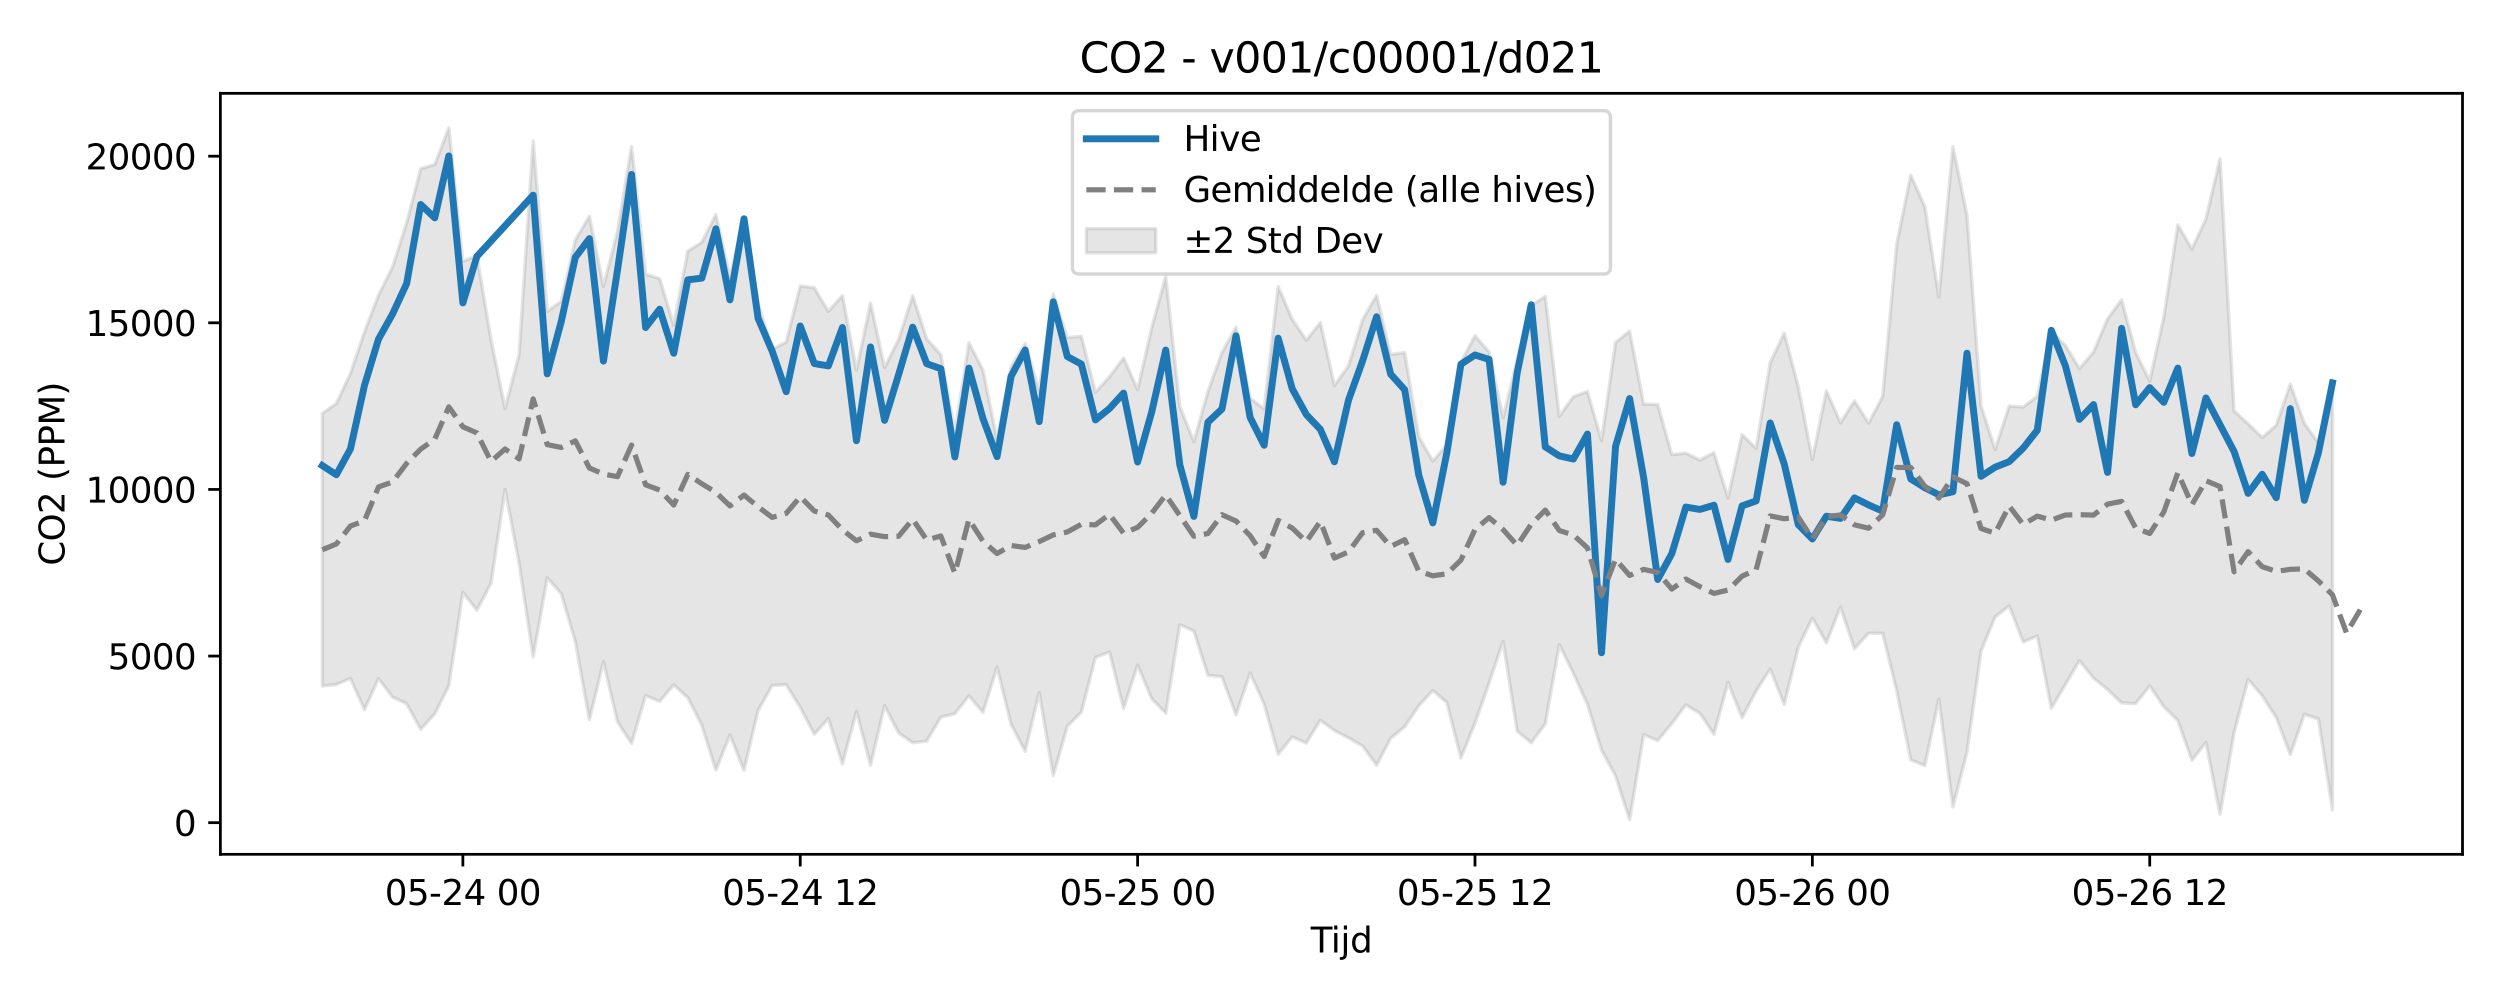 <?xml version="1.0" encoding="utf-8" standalone="no"?>
<!DOCTYPE svg PUBLIC "-//W3C//DTD SVG 1.1//EN"
  "http://www.w3.org/Graphics/SVG/1.1/DTD/svg11.dtd">
<svg xmlns:xlink="http://www.w3.org/1999/xlink" width="720pt" height="288pt" viewBox="0 0 720 288" xmlns="http://www.w3.org/2000/svg" version="1.1">
 <defs>
  <style type="text/css">*{stroke-linejoin: round; stroke-linecap: butt}</style>
 </defs>
 <g id="figure_1">
  <g id="patch_1">
   <path d="M 0 288 
L 720 288 
L 720 0 
L 0 0 
z
" style="fill: #ffffff"/>
  </g>
  <g id="axes_1">
   <g id="patch_2">
    <path d="M 63.47 246.04 
L 709.2 246.04 
L 709.2 26.88 
L 63.47 26.88 
z
" style="fill: #ffffff"/>
   </g>
   <g id="FillBetweenPolyCollection_1">
    <defs>
     <path id="m9bd1fb0655" d="M 92.821 -168.904 
L 92.821 -90.432 
L 96.87 -90.877 
L 100.918 -92.589 
L 104.967 -83.638 
L 109.015 -92.547 
L 113.064 -87.24 
L 117.112 -85.336 
L 121.161 -77.918 
L 125.209 -82.412 
L 129.258 -90.482 
L 133.306 -117.431 
L 137.354 -112.25 
L 141.403 -120.02 
L 145.451 -147.024 
L 149.5 -125.821 
L 153.548 -98.795 
L 157.597 -121.598 
L 161.645 -117.037 
L 165.694 -103.209 
L 169.742 -80.672 
L 173.791 -97.445 
L 177.839 -80.086 
L 181.888 -73.873 
L 185.936 -87.696 
L 189.984 -85.981 
L 194.033 -90.757 
L 198.081 -87.072 
L 202.13 -79.118 
L 206.178 -66.188 
L 210.227 -76.339 
L 214.275 -66.159 
L 218.324 -83.351 
L 222.372 -90.594 
L 226.421 -90.806 
L 230.469 -84.259 
L 234.518 -76.525 
L 238.566 -81.026 
L 242.615 -67.964 
L 246.663 -83.109 
L 250.711 -67.62 
L 254.76 -84.766 
L 258.808 -76.906 
L 262.857 -74.081 
L 266.905 -74.567 
L 270.954 -81.436 
L 275.002 -82.438 
L 279.051 -87.59 
L 283.099 -82.84 
L 287.148 -95.821 
L 291.196 -79.373 
L 295.245 -71.632 
L 299.293 -88.594 
L 303.341 -64.614 
L 307.39 -78.826 
L 311.438 -82.901 
L 315.487 -98.661 
L 319.535 -100.218 
L 323.584 -83.985 
L 327.632 -96.435 
L 331.681 -86.782 
L 335.729 -82.611 
L 339.778 -108.056 
L 343.826 -106.29 
L 347.875 -93.534 
L 351.923 -93.077 
L 355.972 -82.117 
L 360.02 -94.152 
L 364.068 -85.252 
L 368.117 -70.772 
L 372.165 -75.77 
L 376.214 -74.005 
L 380.262 -80.584 
L 384.311 -77.593 
L 388.359 -75.478 
L 392.408 -73.182 
L 396.456 -67.614 
L 400.505 -75.339 
L 404.553 -78.713 
L 408.602 -84.722 
L 412.65 -89.133 
L 416.698 -85.651 
L 420.747 -69.713 
L 424.795 -79.729 
L 428.844 -91.239 
L 432.892 -103.239 
L 436.941 -77.458 
L 440.989 -74.034 
L 445.038 -79.531 
L 449.086 -102.323 
L 453.135 -94.085 
L 457.183 -85.161 
L 461.232 -72.027 
L 465.28 -64.51 
L 469.329 -51.922 
L 473.377 -76.417 
L 477.425 -74.733 
L 481.474 -79.592 
L 485.522 -84.991 
L 489.571 -82.556 
L 493.619 -76.548 
L 497.668 -91.505 
L 501.716 -81.324 
L 505.765 -88.973 
L 509.813 -95.33 
L 513.862 -85.125 
L 517.91 -101.605 
L 521.959 -109.998 
L 526.007 -102.885 
L 530.055 -113.173 
L 534.104 -101.148 
L 538.152 -105.651 
L 542.201 -105.608 
L 546.249 -89.081 
L 550.298 -69.163 
L 554.346 -67.503 
L 558.395 -86.644 
L 562.443 -55.57 
L 566.492 -71.392 
L 570.54 -100.527 
L 574.589 -110.307 
L 578.637 -113.505 
L 582.686 -103.131 
L 586.734 -104.815 
L 590.782 -84.032 
L 594.831 -90.827 
L 598.879 -97.745 
L 602.928 -92.701 
L 606.976 -89.447 
L 611.025 -85.543 
L 615.073 -85.359 
L 619.122 -90.466 
L 623.17 -84.474 
L 627.219 -80.471 
L 631.267 -69.025 
L 635.316 -74.161 
L 639.364 -53.468 
L 643.412 -76.961 
L 647.461 -92.318 
L 651.509 -87.614 
L 655.558 -81.358 
L 659.606 -70.669 
L 663.655 -82.236 
L 667.703 -80.93 
L 671.752 -54.753 
L 671.752 -178.626 
L 671.752 -178.626 
L 667.703 -160.44 
L 663.655 -166.072 
L 659.606 -177.396 
L 655.558 -165.511 
L 651.509 -161.989 
L 647.461 -165.955 
L 643.412 -169.697 
L 639.364 -242.265 
L 635.316 -224.912 
L 631.267 -216.28 
L 627.219 -223.256 
L 623.17 -196.599 
L 619.122 -178.256 
L 615.073 -186.484 
L 611.025 -201.662 
L 606.976 -196.18 
L 602.928 -186.598 
L 598.879 -181.804 
L 594.831 -188.521 
L 590.782 -192.388 
L 586.734 -173.911 
L 582.686 -170.753 
L 578.637 -171.055 
L 574.589 -158.538 
L 570.54 -171.062 
L 566.492 -225.987 
L 562.443 -245.761 
L 558.395 -202.451 
L 554.346 -228.451 
L 550.298 -237.565 
L 546.249 -217.679 
L 542.201 -173.844 
L 538.152 -166.111 
L 534.104 -172.547 
L 530.055 -166.207 
L 526.007 -175.484 
L 521.959 -155.679 
L 517.91 -176.548 
L 513.862 -192.07 
L 509.813 -183.498 
L 505.765 -158.866 
L 501.716 -162.808 
L 497.668 -144.596 
L 493.619 -157.655 
L 489.571 -155.511 
L 485.522 -157.482 
L 481.474 -157.079 
L 477.425 -171.518 
L 473.377 -171.62 
L 469.329 -192.622 
L 465.28 -189.4 
L 461.232 -161.06 
L 457.183 -175.26 
L 453.135 -173.754 
L 449.086 -168.086 
L 445.038 -202.642 
L 440.989 -200.001 
L 436.941 -184.437 
L 432.892 -167.715 
L 428.844 -186.642 
L 424.795 -191.296 
L 420.747 -183.701 
L 416.698 -159.849 
L 412.65 -155.225 
L 408.602 -162.24 
L 404.553 -186.461 
L 400.505 -185.912 
L 396.456 -202.949 
L 392.408 -195.923 
L 388.359 -182.619 
L 384.311 -176.964 
L 380.262 -195.097 
L 376.214 -190.007 
L 372.165 -196.066 
L 368.117 -205.449 
L 364.068 -170.229 
L 360.02 -173.326 
L 355.972 -193.778 
L 351.923 -186.462 
L 347.875 -175.15 
L 343.826 -160.853 
L 339.778 -170.952 
L 335.729 -208.352 
L 331.681 -193.526 
L 327.632 -175.803 
L 323.584 -184.883 
L 319.535 -179.51 
L 315.487 -175.006 
L 311.438 -191.148 
L 307.39 -190.761 
L 303.341 -203.283 
L 299.293 -175.446 
L 295.245 -189.049 
L 291.196 -182.414 
L 287.148 -161.366 
L 283.099 -181.404 
L 279.051 -189.279 
L 275.002 -163.396 
L 270.954 -185.848 
L 266.905 -190.381 
L 262.857 -202.838 
L 258.808 -190.242 
L 254.76 -182.123 
L 250.711 -200.7 
L 246.663 -181.401 
L 242.615 -202.89 
L 238.566 -198.323 
L 234.518 -205.109 
L 230.469 -205.641 
L 226.421 -189.485 
L 222.372 -187.39 
L 218.324 -200.753 
L 214.275 -224.683 
L 210.227 -208.248 
L 206.178 -226.24 
L 202.13 -218.23 
L 198.081 -215.66 
L 194.033 -194.335 
L 189.984 -207.772 
L 185.936 -209.036 
L 181.888 -245.778 
L 177.839 -221.371 
L 173.791 -205.503 
L 169.742 -225.753 
L 165.694 -218.851 
L 161.645 -201.218 
L 157.597 -198.311 
L 153.548 -247.429 
L 149.5 -185.879 
L 145.451 -170.373 
L 141.403 -190.18 
L 137.354 -214.366 
L 133.306 -212.741 
L 129.258 -251.158 
L 125.209 -240.605 
L 121.161 -239.387 
L 117.112 -223.767 
L 113.064 -211.12 
L 109.015 -202.992 
L 104.967 -192.398 
L 100.918 -180.41 
L 96.87 -171.786 
L 92.821 -168.904 
z
" style="stroke: #808080; stroke-opacity: 0.2"/>
    </defs>
    <g clip-path="url(#ped2d4018fb)">
     <use xlink:href="#m9bd1fb0655" x="0" y="288" style="fill: #808080; fill-opacity: 0.2; stroke: #808080; stroke-opacity: 0.2"/>
    </g>
   </g>
   <g id="matplotlib.axis_1">
    <g id="xtick_1">
     <g id="line2d_1">
      <defs>
       <path id="m6efe99dbe5" d="M 0 0 
L 0 3.5 
" style="stroke: #000000; stroke-width: 0.8"/>
      </defs>
      <g>
       <use xlink:href="#m6efe99dbe5" x="133.306" y="246.04" style="stroke: #000000; stroke-width: 0.8"/>
      </g>
     </g>
     <g id="text_1">
      <!-- 05-24 00 -->
      <g transform="translate(110.826 260.638) scale(0.1 -0.1)">
       <defs>
        <path id="DejaVuSans-30" d="M 2034 4250 
Q 1547 4250 1301 3770 
Q 1056 3291 1056 2328 
Q 1056 1369 1301 889 
Q 1547 409 2034 409 
Q 2525 409 2770 889 
Q 3016 1369 3016 2328 
Q 3016 3291 2770 3770 
Q 2525 4250 2034 4250 
z
M 2034 4750 
Q 2819 4750 3233 4129 
Q 3647 3509 3647 2328 
Q 3647 1150 3233 529 
Q 2819 -91 2034 -91 
Q 1250 -91 836 529 
Q 422 1150 422 2328 
Q 422 3509 836 4129 
Q 1250 4750 2034 4750 
z
" transform="scale(0.016)"/>
        <path id="DejaVuSans-35" d="M 691 4666 
L 3169 4666 
L 3169 4134 
L 1269 4134 
L 1269 2991 
Q 1406 3038 1543 3061 
Q 1681 3084 1819 3084 
Q 2600 3084 3056 2656 
Q 3513 2228 3513 1497 
Q 3513 744 3044 326 
Q 2575 -91 1722 -91 
Q 1428 -91 1123 -41 
Q 819 9 494 109 
L 494 744 
Q 775 591 1075 516 
Q 1375 441 1709 441 
Q 2250 441 2565 725 
Q 2881 1009 2881 1497 
Q 2881 1984 2565 2268 
Q 2250 2553 1709 2553 
Q 1456 2553 1204 2497 
Q 953 2441 691 2322 
L 691 4666 
z
" transform="scale(0.016)"/>
        <path id="DejaVuSans-2d" d="M 313 2009 
L 1997 2009 
L 1997 1497 
L 313 1497 
L 313 2009 
z
" transform="scale(0.016)"/>
        <path id="DejaVuSans-32" d="M 1228 531 
L 3431 531 
L 3431 0 
L 469 0 
L 469 531 
Q 828 903 1448 1529 
Q 2069 2156 2228 2338 
Q 2531 2678 2651 2914 
Q 2772 3150 2772 3378 
Q 2772 3750 2511 3984 
Q 2250 4219 1831 4219 
Q 1534 4219 1204 4116 
Q 875 4013 500 3803 
L 500 4441 
Q 881 4594 1212 4672 
Q 1544 4750 1819 4750 
Q 2544 4750 2975 4387 
Q 3406 4025 3406 3419 
Q 3406 3131 3298 2873 
Q 3191 2616 2906 2266 
Q 2828 2175 2409 1742 
Q 1991 1309 1228 531 
z
" transform="scale(0.016)"/>
        <path id="DejaVuSans-34" d="M 2419 4116 
L 825 1625 
L 2419 1625 
L 2419 4116 
z
M 2253 4666 
L 3047 4666 
L 3047 1625 
L 3713 1625 
L 3713 1100 
L 3047 1100 
L 3047 0 
L 2419 0 
L 2419 1100 
L 313 1100 
L 313 1709 
L 2253 4666 
z
" transform="scale(0.016)"/>
        <path id="DejaVuSans-20" transform="scale(0.016)"/>
       </defs>
       <use xlink:href="#DejaVuSans-30"/>
       <use xlink:href="#DejaVuSans-35" transform="translate(63.623 0)"/>
       <use xlink:href="#DejaVuSans-2d" transform="translate(127.246 0)"/>
       <use xlink:href="#DejaVuSans-32" transform="translate(163.33 0)"/>
       <use xlink:href="#DejaVuSans-34" transform="translate(226.953 0)"/>
       <use xlink:href="#DejaVuSans-20" transform="translate(290.576 0)"/>
       <use xlink:href="#DejaVuSans-30" transform="translate(322.363 0)"/>
       <use xlink:href="#DejaVuSans-30" transform="translate(385.986 0)"/>
      </g>
     </g>
    </g>
    <g id="xtick_2">
     <g id="line2d_2">
      <g>
       <use xlink:href="#m6efe99dbe5" x="230.469" y="246.04" style="stroke: #000000; stroke-width: 0.8"/>
      </g>
     </g>
     <g id="text_2">
      <!-- 05-24 12 -->
      <g transform="translate(207.989 260.638) scale(0.1 -0.1)">
       <defs>
        <path id="DejaVuSans-31" d="M 794 531 
L 1825 531 
L 1825 4091 
L 703 3866 
L 703 4441 
L 1819 4666 
L 2450 4666 
L 2450 531 
L 3481 531 
L 3481 0 
L 794 0 
L 794 531 
z
" transform="scale(0.016)"/>
       </defs>
       <use xlink:href="#DejaVuSans-30"/>
       <use xlink:href="#DejaVuSans-35" transform="translate(63.623 0)"/>
       <use xlink:href="#DejaVuSans-2d" transform="translate(127.246 0)"/>
       <use xlink:href="#DejaVuSans-32" transform="translate(163.33 0)"/>
       <use xlink:href="#DejaVuSans-34" transform="translate(226.953 0)"/>
       <use xlink:href="#DejaVuSans-20" transform="translate(290.576 0)"/>
       <use xlink:href="#DejaVuSans-31" transform="translate(322.363 0)"/>
       <use xlink:href="#DejaVuSans-32" transform="translate(385.986 0)"/>
      </g>
     </g>
    </g>
    <g id="xtick_3">
     <g id="line2d_3">
      <g>
       <use xlink:href="#m6efe99dbe5" x="327.632" y="246.04" style="stroke: #000000; stroke-width: 0.8"/>
      </g>
     </g>
     <g id="text_3">
      <!-- 05-25 00 -->
      <g transform="translate(305.152 260.638) scale(0.1 -0.1)">
       <use xlink:href="#DejaVuSans-30"/>
       <use xlink:href="#DejaVuSans-35" transform="translate(63.623 0)"/>
       <use xlink:href="#DejaVuSans-2d" transform="translate(127.246 0)"/>
       <use xlink:href="#DejaVuSans-32" transform="translate(163.33 0)"/>
       <use xlink:href="#DejaVuSans-35" transform="translate(226.953 0)"/>
       <use xlink:href="#DejaVuSans-20" transform="translate(290.576 0)"/>
       <use xlink:href="#DejaVuSans-30" transform="translate(322.363 0)"/>
       <use xlink:href="#DejaVuSans-30" transform="translate(385.986 0)"/>
      </g>
     </g>
    </g>
    <g id="xtick_4">
     <g id="line2d_4">
      <g>
       <use xlink:href="#m6efe99dbe5" x="424.795" y="246.04" style="stroke: #000000; stroke-width: 0.8"/>
      </g>
     </g>
     <g id="text_4">
      <!-- 05-25 12 -->
      <g transform="translate(402.315 260.638) scale(0.1 -0.1)">
       <use xlink:href="#DejaVuSans-30"/>
       <use xlink:href="#DejaVuSans-35" transform="translate(63.623 0)"/>
       <use xlink:href="#DejaVuSans-2d" transform="translate(127.246 0)"/>
       <use xlink:href="#DejaVuSans-32" transform="translate(163.33 0)"/>
       <use xlink:href="#DejaVuSans-35" transform="translate(226.953 0)"/>
       <use xlink:href="#DejaVuSans-20" transform="translate(290.576 0)"/>
       <use xlink:href="#DejaVuSans-31" transform="translate(322.363 0)"/>
       <use xlink:href="#DejaVuSans-32" transform="translate(385.986 0)"/>
      </g>
     </g>
    </g>
    <g id="xtick_5">
     <g id="line2d_5">
      <g>
       <use xlink:href="#m6efe99dbe5" x="521.959" y="246.04" style="stroke: #000000; stroke-width: 0.8"/>
      </g>
     </g>
     <g id="text_5">
      <!-- 05-26 00 -->
      <g transform="translate(499.478 260.638) scale(0.1 -0.1)">
       <defs>
        <path id="DejaVuSans-36" d="M 2113 2584 
Q 1688 2584 1439 2293 
Q 1191 2003 1191 1497 
Q 1191 994 1439 701 
Q 1688 409 2113 409 
Q 2538 409 2786 701 
Q 3034 994 3034 1497 
Q 3034 2003 2786 2293 
Q 2538 2584 2113 2584 
z
M 3366 4563 
L 3366 3988 
Q 3128 4100 2886 4159 
Q 2644 4219 2406 4219 
Q 1781 4219 1451 3797 
Q 1122 3375 1075 2522 
Q 1259 2794 1537 2939 
Q 1816 3084 2150 3084 
Q 2853 3084 3261 2657 
Q 3669 2231 3669 1497 
Q 3669 778 3244 343 
Q 2819 -91 2113 -91 
Q 1303 -91 875 529 
Q 447 1150 447 2328 
Q 447 3434 972 4092 
Q 1497 4750 2381 4750 
Q 2619 4750 2861 4703 
Q 3103 4656 3366 4563 
z
" transform="scale(0.016)"/>
       </defs>
       <use xlink:href="#DejaVuSans-30"/>
       <use xlink:href="#DejaVuSans-35" transform="translate(63.623 0)"/>
       <use xlink:href="#DejaVuSans-2d" transform="translate(127.246 0)"/>
       <use xlink:href="#DejaVuSans-32" transform="translate(163.33 0)"/>
       <use xlink:href="#DejaVuSans-36" transform="translate(226.953 0)"/>
       <use xlink:href="#DejaVuSans-20" transform="translate(290.576 0)"/>
       <use xlink:href="#DejaVuSans-30" transform="translate(322.363 0)"/>
       <use xlink:href="#DejaVuSans-30" transform="translate(385.986 0)"/>
      </g>
     </g>
    </g>
    <g id="xtick_6">
     <g id="line2d_6">
      <g>
       <use xlink:href="#m6efe99dbe5" x="619.122" y="246.04" style="stroke: #000000; stroke-width: 0.8"/>
      </g>
     </g>
     <g id="text_6">
      <!-- 05-26 12 -->
      <g transform="translate(596.641 260.638) scale(0.1 -0.1)">
       <use xlink:href="#DejaVuSans-30"/>
       <use xlink:href="#DejaVuSans-35" transform="translate(63.623 0)"/>
       <use xlink:href="#DejaVuSans-2d" transform="translate(127.246 0)"/>
       <use xlink:href="#DejaVuSans-32" transform="translate(163.33 0)"/>
       <use xlink:href="#DejaVuSans-36" transform="translate(226.953 0)"/>
       <use xlink:href="#DejaVuSans-20" transform="translate(290.576 0)"/>
       <use xlink:href="#DejaVuSans-31" transform="translate(322.363 0)"/>
       <use xlink:href="#DejaVuSans-32" transform="translate(385.986 0)"/>
      </g>
     </g>
    </g>
    <g id="text_7">
     <!-- Tijd -->
     <g transform="translate(377.485 274.317) scale(0.1 -0.1)">
      <defs>
       <path id="DejaVuSans-54" d="M -19 4666 
L 3928 4666 
L 3928 4134 
L 2272 4134 
L 2272 0 
L 1638 0 
L 1638 4134 
L -19 4134 
L -19 4666 
z
" transform="scale(0.016)"/>
       <path id="DejaVuSans-69" d="M 603 3500 
L 1178 3500 
L 1178 0 
L 603 0 
L 603 3500 
z
M 603 4863 
L 1178 4863 
L 1178 4134 
L 603 4134 
L 603 4863 
z
" transform="scale(0.016)"/>
       <path id="DejaVuSans-6a" d="M 603 3500 
L 1178 3500 
L 1178 -63 
Q 1178 -731 923 -1031 
Q 669 -1331 103 -1331 
L -116 -1331 
L -116 -844 
L 38 -844 
Q 366 -844 484 -692 
Q 603 -541 603 -63 
L 603 3500 
z
M 603 4863 
L 1178 4863 
L 1178 4134 
L 603 4134 
L 603 4863 
z
" transform="scale(0.016)"/>
       <path id="DejaVuSans-64" d="M 2906 2969 
L 2906 4863 
L 3481 4863 
L 3481 0 
L 2906 0 
L 2906 525 
Q 2725 213 2448 61 
Q 2172 -91 1784 -91 
Q 1150 -91 751 415 
Q 353 922 353 1747 
Q 353 2572 751 3078 
Q 1150 3584 1784 3584 
Q 2172 3584 2448 3432 
Q 2725 3281 2906 2969 
z
M 947 1747 
Q 947 1113 1208 752 
Q 1469 391 1925 391 
Q 2381 391 2643 752 
Q 2906 1113 2906 1747 
Q 2906 2381 2643 2742 
Q 2381 3103 1925 3103 
Q 1469 3103 1208 2742 
Q 947 2381 947 1747 
z
" transform="scale(0.016)"/>
      </defs>
      <use xlink:href="#DejaVuSans-54"/>
      <use xlink:href="#DejaVuSans-69" transform="translate(57.959 0)"/>
      <use xlink:href="#DejaVuSans-6a" transform="translate(85.742 0)"/>
      <use xlink:href="#DejaVuSans-64" transform="translate(113.525 0)"/>
     </g>
    </g>
   </g>
   <g id="matplotlib.axis_2">
    <g id="ytick_1">
     <g id="line2d_7">
      <defs>
       <path id="m4d91abf21e" d="M 0 0 
L -3.5 0 
" style="stroke: #000000; stroke-width: 0.8"/>
      </defs>
      <g>
       <use xlink:href="#m4d91abf21e" x="63.47" y="236.93" style="stroke: #000000; stroke-width: 0.8"/>
      </g>
     </g>
     <g id="text_8">
      <!-- 0 -->
      <g transform="translate(50.108 240.729) scale(0.1 -0.1)">
       <use xlink:href="#DejaVuSans-30"/>
      </g>
     </g>
    </g>
    <g id="ytick_2">
     <g id="line2d_8">
      <g>
       <use xlink:href="#m4d91abf21e" x="63.47" y="188.943" style="stroke: #000000; stroke-width: 0.8"/>
      </g>
     </g>
     <g id="text_9">
      <!-- 5000 -->
      <g transform="translate(31.02 192.742) scale(0.1 -0.1)">
       <use xlink:href="#DejaVuSans-35"/>
       <use xlink:href="#DejaVuSans-30" transform="translate(63.623 0)"/>
       <use xlink:href="#DejaVuSans-30" transform="translate(127.246 0)"/>
       <use xlink:href="#DejaVuSans-30" transform="translate(190.869 0)"/>
      </g>
     </g>
    </g>
    <g id="ytick_3">
     <g id="line2d_9">
      <g>
       <use xlink:href="#m4d91abf21e" x="63.47" y="140.956" style="stroke: #000000; stroke-width: 0.8"/>
      </g>
     </g>
     <g id="text_10">
      <!-- 10000 -->
      <g transform="translate(24.657 144.756) scale(0.1 -0.1)">
       <use xlink:href="#DejaVuSans-31"/>
       <use xlink:href="#DejaVuSans-30" transform="translate(63.623 0)"/>
       <use xlink:href="#DejaVuSans-30" transform="translate(127.246 0)"/>
       <use xlink:href="#DejaVuSans-30" transform="translate(190.869 0)"/>
       <use xlink:href="#DejaVuSans-30" transform="translate(254.492 0)"/>
      </g>
     </g>
    </g>
    <g id="ytick_4">
     <g id="line2d_10">
      <g>
       <use xlink:href="#m4d91abf21e" x="63.47" y="92.969" style="stroke: #000000; stroke-width: 0.8"/>
      </g>
     </g>
     <g id="text_11">
      <!-- 15000 -->
      <g transform="translate(24.657 96.769) scale(0.1 -0.1)">
       <use xlink:href="#DejaVuSans-31"/>
       <use xlink:href="#DejaVuSans-35" transform="translate(63.623 0)"/>
       <use xlink:href="#DejaVuSans-30" transform="translate(127.246 0)"/>
       <use xlink:href="#DejaVuSans-30" transform="translate(190.869 0)"/>
       <use xlink:href="#DejaVuSans-30" transform="translate(254.492 0)"/>
      </g>
     </g>
    </g>
    <g id="ytick_5">
     <g id="line2d_11">
      <g>
       <use xlink:href="#m4d91abf21e" x="63.47" y="44.982" style="stroke: #000000; stroke-width: 0.8"/>
      </g>
     </g>
     <g id="text_12">
      <!-- 20000 -->
      <g transform="translate(24.657 48.782) scale(0.1 -0.1)">
       <use xlink:href="#DejaVuSans-32"/>
       <use xlink:href="#DejaVuSans-30" transform="translate(63.623 0)"/>
       <use xlink:href="#DejaVuSans-30" transform="translate(127.246 0)"/>
       <use xlink:href="#DejaVuSans-30" transform="translate(190.869 0)"/>
       <use xlink:href="#DejaVuSans-30" transform="translate(254.492 0)"/>
      </g>
     </g>
    </g>
    <g id="text_13">
     <!-- CO2 (PPM) -->
     <g transform="translate(18.578 162.903) rotate(-90) scale(0.1 -0.1)">
      <defs>
       <path id="DejaVuSans-43" d="M 4122 4306 
L 4122 3641 
Q 3803 3938 3442 4084 
Q 3081 4231 2675 4231 
Q 1875 4231 1450 3742 
Q 1025 3253 1025 2328 
Q 1025 1406 1450 917 
Q 1875 428 2675 428 
Q 3081 428 3442 575 
Q 3803 722 4122 1019 
L 4122 359 
Q 3791 134 3420 21 
Q 3050 -91 2638 -91 
Q 1578 -91 968 557 
Q 359 1206 359 2328 
Q 359 3453 968 4101 
Q 1578 4750 2638 4750 
Q 3056 4750 3426 4639 
Q 3797 4528 4122 4306 
z
" transform="scale(0.016)"/>
       <path id="DejaVuSans-4f" d="M 2522 4238 
Q 1834 4238 1429 3725 
Q 1025 3213 1025 2328 
Q 1025 1447 1429 934 
Q 1834 422 2522 422 
Q 3209 422 3611 934 
Q 4013 1447 4013 2328 
Q 4013 3213 3611 3725 
Q 3209 4238 2522 4238 
z
M 2522 4750 
Q 3503 4750 4090 4092 
Q 4678 3434 4678 2328 
Q 4678 1225 4090 567 
Q 3503 -91 2522 -91 
Q 1538 -91 948 565 
Q 359 1222 359 2328 
Q 359 3434 948 4092 
Q 1538 4750 2522 4750 
z
" transform="scale(0.016)"/>
       <path id="DejaVuSans-28" d="M 1984 4856 
Q 1566 4138 1362 3434 
Q 1159 2731 1159 2009 
Q 1159 1288 1364 580 
Q 1569 -128 1984 -844 
L 1484 -844 
Q 1016 -109 783 600 
Q 550 1309 550 2009 
Q 550 2706 781 3412 
Q 1013 4119 1484 4856 
L 1984 4856 
z
" transform="scale(0.016)"/>
       <path id="DejaVuSans-50" d="M 1259 4147 
L 1259 2394 
L 2053 2394 
Q 2494 2394 2734 2622 
Q 2975 2850 2975 3272 
Q 2975 3691 2734 3919 
Q 2494 4147 2053 4147 
L 1259 4147 
z
M 628 4666 
L 2053 4666 
Q 2838 4666 3239 4311 
Q 3641 3956 3641 3272 
Q 3641 2581 3239 2228 
Q 2838 1875 2053 1875 
L 1259 1875 
L 1259 0 
L 628 0 
L 628 4666 
z
" transform="scale(0.016)"/>
       <path id="DejaVuSans-4d" d="M 628 4666 
L 1569 4666 
L 2759 1491 
L 3956 4666 
L 4897 4666 
L 4897 0 
L 4281 0 
L 4281 4097 
L 3078 897 
L 2444 897 
L 1241 4097 
L 1241 0 
L 628 0 
L 628 4666 
z
" transform="scale(0.016)"/>
       <path id="DejaVuSans-29" d="M 513 4856 
L 1013 4856 
Q 1481 4119 1714 3412 
Q 1947 2706 1947 2009 
Q 1947 1309 1714 600 
Q 1481 -109 1013 -844 
L 513 -844 
Q 928 -128 1133 580 
Q 1338 1288 1338 2009 
Q 1338 2731 1133 3434 
Q 928 4138 513 4856 
z
" transform="scale(0.016)"/>
      </defs>
      <use xlink:href="#DejaVuSans-43"/>
      <use xlink:href="#DejaVuSans-4f" transform="translate(69.824 0)"/>
      <use xlink:href="#DejaVuSans-32" transform="translate(148.535 0)"/>
      <use xlink:href="#DejaVuSans-20" transform="translate(212.158 0)"/>
      <use xlink:href="#DejaVuSans-28" transform="translate(243.945 0)"/>
      <use xlink:href="#DejaVuSans-50" transform="translate(282.959 0)"/>
      <use xlink:href="#DejaVuSans-50" transform="translate(343.262 0)"/>
      <use xlink:href="#DejaVuSans-4d" transform="translate(403.564 0)"/>
      <use xlink:href="#DejaVuSans-29" transform="translate(489.844 0)"/>
     </g>
    </g>
   </g>
   <g id="line2d_12">
    <path d="M 92.821 134.08 
L 96.87 136.712 
L 100.918 129.31 
L 104.967 110.996 
L 109.015 97.64 
L 113.064 90.413 
L 117.112 81.683 
L 121.161 58.905 
L 125.209 62.744 
L 129.258 44.909 
L 133.306 87.23 
L 137.354 73.842 
L 153.548 56.215 
L 157.597 107.663 
L 161.645 92.566 
L 165.694 74.111 
L 169.742 68.726 
L 173.791 103.992 
L 177.839 77.786 
L 181.888 50.242 
L 185.936 94.323 
L 189.984 89.05 
L 194.033 101.732 
L 198.081 80.589 
L 202.13 80.099 
L 206.178 65.895 
L 210.227 86.36 
L 214.275 63.011 
L 218.324 91.664 
L 222.372 101.089 
L 226.421 112.807 
L 230.469 93.891 
L 234.518 104.697 
L 238.566 105.379 
L 242.615 94.332 
L 246.663 126.92 
L 250.711 99.927 
L 254.76 121.064 
L 258.808 107.86 
L 262.857 94.222 
L 266.905 104.745 
L 270.954 106.175 
L 275.002 131.605 
L 279.051 106.019 
L 283.099 120.552 
L 287.148 131.509 
L 291.196 108.37 
L 295.245 100.825 
L 299.293 121.429 
L 303.341 86.933 
L 307.39 102.685 
L 311.438 104.875 
L 315.487 120.927 
L 319.535 117.647 
L 323.584 113.217 
L 327.632 133.061 
L 331.681 118.697 
L 335.729 100.823 
L 339.778 133.867 
L 343.826 148.717 
L 347.875 121.605 
L 351.923 117.788 
L 355.972 96.716 
L 360.02 120.184 
L 364.068 128.23 
L 368.117 97.391 
L 372.165 111.975 
L 376.214 119.394 
L 380.262 123.671 
L 384.311 132.995 
L 388.359 115.255 
L 392.408 103.982 
L 396.456 91.227 
L 400.505 107.74 
L 404.553 112.251 
L 408.602 136.797 
L 412.65 150.587 
L 416.698 130.361 
L 420.747 104.899 
L 424.795 102.231 
L 428.844 103.498 
L 432.892 138.88 
L 436.941 107.391 
L 440.989 87.768 
L 445.038 128.7 
L 449.086 131.295 
L 453.135 132.2 
L 457.183 125.015 
L 461.232 187.983 
L 465.28 128.552 
L 469.329 114.794 
L 473.377 137.616 
L 477.425 166.888 
L 481.474 159.47 
L 485.522 146.033 
L 489.571 146.718 
L 493.619 145.499 
L 497.668 161.124 
L 501.716 145.694 
L 505.765 144.267 
L 509.813 121.813 
L 513.862 133.617 
L 517.91 151.11 
L 521.959 155.215 
L 526.007 148.669 
L 530.055 149.29 
L 534.104 143.391 
L 538.152 145.416 
L 542.201 147.223 
L 546.249 122.325 
L 550.298 137.936 
L 554.346 140.473 
L 558.395 142.501 
L 562.443 141.623 
L 566.492 101.732 
L 570.54 137.175 
L 574.589 134.548 
L 578.637 132.957 
L 582.686 129.04 
L 586.734 123.905 
L 590.782 95.143 
L 594.831 105.379 
L 598.879 120.77 
L 602.928 116.517 
L 606.976 136.052 
L 611.025 94.556 
L 615.073 116.579 
L 619.122 111.646 
L 623.17 115.862 
L 627.219 106.022 
L 631.267 130.607 
L 635.316 114.611 
L 643.412 130.034 
L 647.461 142.086 
L 651.509 136.583 
L 655.558 143.333 
L 659.606 117.692 
L 663.655 144.088 
L 667.703 130.396 
L 671.752 110.293 
L 671.752 110.293 
" clip-path="url(#ped2d4018fb)" style="fill: none; stroke: #1f77b4; stroke-width: 2; stroke-linecap: square"/>
   </g>
   <g id="line2d_13">
    <path d="M 92.821 158.332 
L 96.87 156.668 
L 100.918 151.501 
L 104.967 149.982 
L 109.015 140.231 
L 113.064 138.82 
L 117.112 133.448 
L 121.161 129.347 
L 125.209 126.491 
L 129.258 117.18 
L 133.306 122.914 
L 137.354 124.692 
L 141.403 132.9 
L 145.451 129.302 
L 149.5 132.15 
L 153.548 114.888 
L 157.597 128.045 
L 161.645 128.872 
L 165.694 126.97 
L 169.742 134.787 
L 173.791 136.526 
L 177.839 137.271 
L 181.888 128.174 
L 185.936 139.634 
L 189.984 141.124 
L 194.033 145.454 
L 198.081 136.634 
L 202.13 139.326 
L 206.178 141.786 
L 210.227 145.706 
L 214.275 142.579 
L 218.324 145.948 
L 222.372 149.008 
L 226.421 147.854 
L 230.469 143.05 
L 234.518 147.183 
L 238.566 148.325 
L 242.615 152.573 
L 246.663 155.745 
L 250.711 153.84 
L 254.76 154.555 
L 258.808 154.426 
L 262.857 149.54 
L 266.905 155.526 
L 270.954 154.358 
L 275.002 165.083 
L 279.051 149.566 
L 283.099 155.878 
L 287.148 159.407 
L 291.196 157.107 
L 295.245 157.66 
L 299.293 155.98 
L 303.341 154.051 
L 307.39 153.206 
L 311.438 150.975 
L 315.487 151.166 
L 319.535 148.136 
L 323.584 153.566 
L 327.632 151.881 
L 331.681 147.846 
L 335.729 142.519 
L 343.826 154.428 
L 347.875 153.658 
L 351.923 148.23 
L 355.972 150.052 
L 360.02 154.261 
L 364.068 160.259 
L 368.117 149.889 
L 372.165 152.082 
L 376.214 155.994 
L 380.262 150.159 
L 384.311 160.721 
L 388.359 158.951 
L 392.408 153.447 
L 396.456 152.719 
L 400.505 157.374 
L 404.553 155.413 
L 408.602 164.519 
L 412.65 165.821 
L 416.698 165.25 
L 420.747 161.293 
L 424.795 152.488 
L 428.844 149.06 
L 432.892 152.523 
L 436.941 157.053 
L 440.989 150.983 
L 445.038 146.913 
L 449.086 152.796 
L 453.135 154.08 
L 457.183 157.79 
L 461.232 171.457 
L 465.28 161.045 
L 469.329 165.728 
L 473.377 163.981 
L 477.425 164.874 
L 481.474 169.665 
L 485.522 166.764 
L 489.571 168.966 
L 493.619 170.899 
L 497.668 169.949 
L 501.716 165.934 
L 505.765 164.08 
L 509.813 148.586 
L 513.862 149.403 
L 517.91 148.923 
L 521.959 155.161 
L 526.007 148.815 
L 530.055 148.31 
L 534.104 151.153 
L 538.152 152.119 
L 542.201 148.274 
L 546.249 134.62 
L 550.298 134.636 
L 554.346 140.023 
L 558.395 143.452 
L 562.443 137.335 
L 566.492 139.31 
L 570.54 152.205 
L 574.589 153.577 
L 578.637 145.72 
L 582.686 151.058 
L 586.734 148.637 
L 590.782 149.79 
L 594.831 148.326 
L 598.879 148.226 
L 602.928 148.35 
L 606.976 145.187 
L 611.025 144.397 
L 615.073 152.079 
L 619.122 153.639 
L 623.17 147.463 
L 627.219 136.137 
L 631.267 145.347 
L 635.316 138.464 
L 639.364 140.133 
L 643.412 164.671 
L 647.461 158.864 
L 651.509 163.199 
L 655.558 164.566 
L 659.606 163.967 
L 663.655 163.846 
L 667.703 167.315 
L 671.752 171.31 
L 675.8 182.318 
L 679.849 175.401 
L 679.849 175.401 
" clip-path="url(#ped2d4018fb)" style="fill: none; stroke-dasharray: 5.55,2.4; stroke-dashoffset: 0; stroke: #808080; stroke-width: 1.5"/>
   </g>
   <g id="patch_3">
    <path d="M 63.47 246.04 
L 63.47 26.88 
" style="fill: none; stroke: #000000; stroke-width: 0.8; stroke-linejoin: miter; stroke-linecap: square"/>
   </g>
   <g id="patch_4">
    <path d="M 709.2 246.04 
L 709.2 26.88 
" style="fill: none; stroke: #000000; stroke-width: 0.8; stroke-linejoin: miter; stroke-linecap: square"/>
   </g>
   <g id="patch_5">
    <path d="M 63.47 246.04 
L 709.2 246.04 
" style="fill: none; stroke: #000000; stroke-width: 0.8; stroke-linejoin: miter; stroke-linecap: square"/>
   </g>
   <g id="patch_6">
    <path d="M 63.47 26.88 
L 709.2 26.88 
" style="fill: none; stroke: #000000; stroke-width: 0.8; stroke-linejoin: miter; stroke-linecap: square"/>
   </g>
   <g id="text_14">
    <!-- CO2 - v001/c00001/d021 -->
    <g transform="translate(310.932 20.88) scale(0.12 -0.12)">
     <defs>
      <path id="DejaVuSans-76" d="M 191 3500 
L 800 3500 
L 1894 563 
L 2988 3500 
L 3597 3500 
L 2284 0 
L 1503 0 
L 191 3500 
z
" transform="scale(0.016)"/>
      <path id="DejaVuSans-2f" d="M 1625 4666 
L 2156 4666 
L 531 -594 
L 0 -594 
L 1625 4666 
z
" transform="scale(0.016)"/>
      <path id="DejaVuSans-63" d="M 3122 3366 
L 3122 2828 
Q 2878 2963 2633 3030 
Q 2388 3097 2138 3097 
Q 1578 3097 1268 2742 
Q 959 2388 959 1747 
Q 959 1106 1268 751 
Q 1578 397 2138 397 
Q 2388 397 2633 464 
Q 2878 531 3122 666 
L 3122 134 
Q 2881 22 2623 -34 
Q 2366 -91 2075 -91 
Q 1284 -91 818 406 
Q 353 903 353 1747 
Q 353 2603 823 3093 
Q 1294 3584 2113 3584 
Q 2378 3584 2631 3529 
Q 2884 3475 3122 3366 
z
" transform="scale(0.016)"/>
     </defs>
     <use xlink:href="#DejaVuSans-43"/>
     <use xlink:href="#DejaVuSans-4f" transform="translate(69.824 0)"/>
     <use xlink:href="#DejaVuSans-32" transform="translate(148.535 0)"/>
     <use xlink:href="#DejaVuSans-20" transform="translate(212.158 0)"/>
     <use xlink:href="#DejaVuSans-2d" transform="translate(243.945 0)"/>
     <use xlink:href="#DejaVuSans-20" transform="translate(280.029 0)"/>
     <use xlink:href="#DejaVuSans-76" transform="translate(311.816 0)"/>
     <use xlink:href="#DejaVuSans-30" transform="translate(370.996 0)"/>
     <use xlink:href="#DejaVuSans-30" transform="translate(434.619 0)"/>
     <use xlink:href="#DejaVuSans-31" transform="translate(498.242 0)"/>
     <use xlink:href="#DejaVuSans-2f" transform="translate(561.865 0)"/>
     <use xlink:href="#DejaVuSans-63" transform="translate(595.557 0)"/>
     <use xlink:href="#DejaVuSans-30" transform="translate(650.537 0)"/>
     <use xlink:href="#DejaVuSans-30" transform="translate(714.16 0)"/>
     <use xlink:href="#DejaVuSans-30" transform="translate(777.783 0)"/>
     <use xlink:href="#DejaVuSans-30" transform="translate(841.406 0)"/>
     <use xlink:href="#DejaVuSans-31" transform="translate(905.029 0)"/>
     <use xlink:href="#DejaVuSans-2f" transform="translate(968.652 0)"/>
     <use xlink:href="#DejaVuSans-64" transform="translate(1002.344 0)"/>
     <use xlink:href="#DejaVuSans-30" transform="translate(1065.82 0)"/>
     <use xlink:href="#DejaVuSans-32" transform="translate(1129.443 0)"/>
     <use xlink:href="#DejaVuSans-31" transform="translate(1193.066 0)"/>
    </g>
   </g>
   <g id="legend_1">
    <g id="patch_7">
     <path d="M 310.863 78.914 
L 461.807 78.914 
Q 463.807 78.914 463.807 76.914 
L 463.807 33.88 
Q 463.807 31.88 461.807 31.88 
L 310.863 31.88 
Q 308.863 31.88 308.863 33.88 
L 308.863 76.914 
Q 308.863 78.914 310.863 78.914 
z
" style="fill: #ffffff; opacity: 0.8; stroke: #cccccc; stroke-linejoin: miter"/>
    </g>
    <g id="line2d_14">
     <path d="M 312.863 39.978 
L 322.863 39.978 
L 332.863 39.978 
" style="fill: none; stroke: #1f77b4; stroke-width: 2; stroke-linecap: square"/>
    </g>
    <g id="text_15">
     <!-- Hive -->
     <g transform="translate(340.863 43.478) scale(0.1 -0.1)">
      <defs>
       <path id="DejaVuSans-48" d="M 628 4666 
L 1259 4666 
L 1259 2753 
L 3553 2753 
L 3553 4666 
L 4184 4666 
L 4184 0 
L 3553 0 
L 3553 2222 
L 1259 2222 
L 1259 0 
L 628 0 
L 628 4666 
z
" transform="scale(0.016)"/>
       <path id="DejaVuSans-65" d="M 3597 1894 
L 3597 1613 
L 953 1613 
Q 991 1019 1311 708 
Q 1631 397 2203 397 
Q 2534 397 2845 478 
Q 3156 559 3463 722 
L 3463 178 
Q 3153 47 2828 -22 
Q 2503 -91 2169 -91 
Q 1331 -91 842 396 
Q 353 884 353 1716 
Q 353 2575 817 3079 
Q 1281 3584 2069 3584 
Q 2775 3584 3186 3129 
Q 3597 2675 3597 1894 
z
M 3022 2063 
Q 3016 2534 2758 2815 
Q 2500 3097 2075 3097 
Q 1594 3097 1305 2825 
Q 1016 2553 972 2059 
L 3022 2063 
z
" transform="scale(0.016)"/>
      </defs>
      <use xlink:href="#DejaVuSans-48"/>
      <use xlink:href="#DejaVuSans-69" transform="translate(75.195 0)"/>
      <use xlink:href="#DejaVuSans-76" transform="translate(102.979 0)"/>
      <use xlink:href="#DejaVuSans-65" transform="translate(162.158 0)"/>
     </g>
    </g>
    <g id="line2d_15">
     <path d="M 312.863 54.657 
L 322.863 54.657 
L 332.863 54.657 
" style="fill: none; stroke-dasharray: 5.55,2.4; stroke-dashoffset: 0; stroke: #808080; stroke-width: 1.5"/>
    </g>
    <g id="text_16">
     <!-- Gemiddelde (alle hives) -->
     <g transform="translate(340.863 58.157) scale(0.1 -0.1)">
      <defs>
       <path id="DejaVuSans-47" d="M 3809 666 
L 3809 1919 
L 2778 1919 
L 2778 2438 
L 4434 2438 
L 4434 434 
Q 4069 175 3628 42 
Q 3188 -91 2688 -91 
Q 1594 -91 976 548 
Q 359 1188 359 2328 
Q 359 3472 976 4111 
Q 1594 4750 2688 4750 
Q 3144 4750 3555 4637 
Q 3966 4525 4313 4306 
L 4313 3634 
Q 3963 3931 3569 4081 
Q 3175 4231 2741 4231 
Q 1884 4231 1454 3753 
Q 1025 3275 1025 2328 
Q 1025 1384 1454 906 
Q 1884 428 2741 428 
Q 3075 428 3337 486 
Q 3600 544 3809 666 
z
" transform="scale(0.016)"/>
       <path id="DejaVuSans-6d" d="M 3328 2828 
Q 3544 3216 3844 3400 
Q 4144 3584 4550 3584 
Q 5097 3584 5394 3201 
Q 5691 2819 5691 2113 
L 5691 0 
L 5113 0 
L 5113 2094 
Q 5113 2597 4934 2840 
Q 4756 3084 4391 3084 
Q 3944 3084 3684 2787 
Q 3425 2491 3425 1978 
L 3425 0 
L 2847 0 
L 2847 2094 
Q 2847 2600 2669 2842 
Q 2491 3084 2119 3084 
Q 1678 3084 1418 2786 
Q 1159 2488 1159 1978 
L 1159 0 
L 581 0 
L 581 3500 
L 1159 3500 
L 1159 2956 
Q 1356 3278 1631 3431 
Q 1906 3584 2284 3584 
Q 2666 3584 2933 3390 
Q 3200 3197 3328 2828 
z
" transform="scale(0.016)"/>
       <path id="DejaVuSans-6c" d="M 603 4863 
L 1178 4863 
L 1178 0 
L 603 0 
L 603 4863 
z
" transform="scale(0.016)"/>
       <path id="DejaVuSans-61" d="M 2194 1759 
Q 1497 1759 1228 1600 
Q 959 1441 959 1056 
Q 959 750 1161 570 
Q 1363 391 1709 391 
Q 2188 391 2477 730 
Q 2766 1069 2766 1631 
L 2766 1759 
L 2194 1759 
z
M 3341 1997 
L 3341 0 
L 2766 0 
L 2766 531 
Q 2569 213 2275 61 
Q 1981 -91 1556 -91 
Q 1019 -91 701 211 
Q 384 513 384 1019 
Q 384 1609 779 1909 
Q 1175 2209 1959 2209 
L 2766 2209 
L 2766 2266 
Q 2766 2663 2505 2880 
Q 2244 3097 1772 3097 
Q 1472 3097 1187 3025 
Q 903 2953 641 2809 
L 641 3341 
Q 956 3463 1253 3523 
Q 1550 3584 1831 3584 
Q 2591 3584 2966 3190 
Q 3341 2797 3341 1997 
z
" transform="scale(0.016)"/>
       <path id="DejaVuSans-68" d="M 3513 2113 
L 3513 0 
L 2938 0 
L 2938 2094 
Q 2938 2591 2744 2837 
Q 2550 3084 2163 3084 
Q 1697 3084 1428 2787 
Q 1159 2491 1159 1978 
L 1159 0 
L 581 0 
L 581 4863 
L 1159 4863 
L 1159 2956 
Q 1366 3272 1645 3428 
Q 1925 3584 2291 3584 
Q 2894 3584 3203 3211 
Q 3513 2838 3513 2113 
z
" transform="scale(0.016)"/>
       <path id="DejaVuSans-73" d="M 2834 3397 
L 2834 2853 
Q 2591 2978 2328 3040 
Q 2066 3103 1784 3103 
Q 1356 3103 1142 2972 
Q 928 2841 928 2578 
Q 928 2378 1081 2264 
Q 1234 2150 1697 2047 
L 1894 2003 
Q 2506 1872 2764 1633 
Q 3022 1394 3022 966 
Q 3022 478 2636 193 
Q 2250 -91 1575 -91 
Q 1294 -91 989 -36 
Q 684 19 347 128 
L 347 722 
Q 666 556 975 473 
Q 1284 391 1588 391 
Q 1994 391 2212 530 
Q 2431 669 2431 922 
Q 2431 1156 2273 1281 
Q 2116 1406 1581 1522 
L 1381 1569 
Q 847 1681 609 1914 
Q 372 2147 372 2553 
Q 372 3047 722 3315 
Q 1072 3584 1716 3584 
Q 2034 3584 2315 3537 
Q 2597 3491 2834 3397 
z
" transform="scale(0.016)"/>
      </defs>
      <use xlink:href="#DejaVuSans-47"/>
      <use xlink:href="#DejaVuSans-65" transform="translate(77.49 0)"/>
      <use xlink:href="#DejaVuSans-6d" transform="translate(139.014 0)"/>
      <use xlink:href="#DejaVuSans-69" transform="translate(236.426 0)"/>
      <use xlink:href="#DejaVuSans-64" transform="translate(264.209 0)"/>
      <use xlink:href="#DejaVuSans-64" transform="translate(327.686 0)"/>
      <use xlink:href="#DejaVuSans-65" transform="translate(391.162 0)"/>
      <use xlink:href="#DejaVuSans-6c" transform="translate(452.686 0)"/>
      <use xlink:href="#DejaVuSans-64" transform="translate(480.469 0)"/>
      <use xlink:href="#DejaVuSans-65" transform="translate(543.945 0)"/>
      <use xlink:href="#DejaVuSans-20" transform="translate(605.469 0)"/>
      <use xlink:href="#DejaVuSans-28" transform="translate(637.256 0)"/>
      <use xlink:href="#DejaVuSans-61" transform="translate(676.27 0)"/>
      <use xlink:href="#DejaVuSans-6c" transform="translate(737.549 0)"/>
      <use xlink:href="#DejaVuSans-6c" transform="translate(765.332 0)"/>
      <use xlink:href="#DejaVuSans-65" transform="translate(793.115 0)"/>
      <use xlink:href="#DejaVuSans-20" transform="translate(854.639 0)"/>
      <use xlink:href="#DejaVuSans-68" transform="translate(886.426 0)"/>
      <use xlink:href="#DejaVuSans-69" transform="translate(949.805 0)"/>
      <use xlink:href="#DejaVuSans-76" transform="translate(977.588 0)"/>
      <use xlink:href="#DejaVuSans-65" transform="translate(1036.768 0)"/>
      <use xlink:href="#DejaVuSans-73" transform="translate(1098.291 0)"/>
      <use xlink:href="#DejaVuSans-29" transform="translate(1150.391 0)"/>
     </g>
    </g>
    <g id="patch_8">
     <path d="M 312.863 72.835 
L 332.863 72.835 
L 332.863 65.835 
L 312.863 65.835 
z
" style="fill: #808080; fill-opacity: 0.2; stroke: #808080; stroke-opacity: 0.2; stroke-linejoin: miter"/>
    </g>
    <g id="text_17">
     <!-- ±2 Std Dev -->
     <g transform="translate(340.863 72.835) scale(0.1 -0.1)">
      <defs>
       <path id="DejaVuSans-b1" d="M 2944 4013 
L 2944 2803 
L 4684 2803 
L 4684 2272 
L 2944 2272 
L 2944 1063 
L 2419 1063 
L 2419 2272 
L 678 2272 
L 678 2803 
L 2419 2803 
L 2419 4013 
L 2944 4013 
z
M 678 531 
L 4684 531 
L 4684 0 
L 678 0 
L 678 531 
z
" transform="scale(0.016)"/>
       <path id="DejaVuSans-53" d="M 3425 4513 
L 3425 3897 
Q 3066 4069 2747 4153 
Q 2428 4238 2131 4238 
Q 1616 4238 1336 4038 
Q 1056 3838 1056 3469 
Q 1056 3159 1242 3001 
Q 1428 2844 1947 2747 
L 2328 2669 
Q 3034 2534 3370 2195 
Q 3706 1856 3706 1288 
Q 3706 609 3251 259 
Q 2797 -91 1919 -91 
Q 1588 -91 1214 -16 
Q 841 59 441 206 
L 441 856 
Q 825 641 1194 531 
Q 1563 422 1919 422 
Q 2459 422 2753 634 
Q 3047 847 3047 1241 
Q 3047 1584 2836 1778 
Q 2625 1972 2144 2069 
L 1759 2144 
Q 1053 2284 737 2584 
Q 422 2884 422 3419 
Q 422 4038 858 4394 
Q 1294 4750 2059 4750 
Q 2388 4750 2728 4690 
Q 3069 4631 3425 4513 
z
" transform="scale(0.016)"/>
       <path id="DejaVuSans-74" d="M 1172 4494 
L 1172 3500 
L 2356 3500 
L 2356 3053 
L 1172 3053 
L 1172 1153 
Q 1172 725 1289 603 
Q 1406 481 1766 481 
L 2356 481 
L 2356 0 
L 1766 0 
Q 1100 0 847 248 
Q 594 497 594 1153 
L 594 3053 
L 172 3053 
L 172 3500 
L 594 3500 
L 594 4494 
L 1172 4494 
z
" transform="scale(0.016)"/>
       <path id="DejaVuSans-44" d="M 1259 4147 
L 1259 519 
L 2022 519 
Q 2988 519 3436 956 
Q 3884 1394 3884 2338 
Q 3884 3275 3436 3711 
Q 2988 4147 2022 4147 
L 1259 4147 
z
M 628 4666 
L 1925 4666 
Q 3281 4666 3915 4102 
Q 4550 3538 4550 2338 
Q 4550 1131 3912 565 
Q 3275 0 1925 0 
L 628 0 
L 628 4666 
z
" transform="scale(0.016)"/>
      </defs>
      <use xlink:href="#DejaVuSans-b1"/>
      <use xlink:href="#DejaVuSans-32" transform="translate(83.789 0)"/>
      <use xlink:href="#DejaVuSans-20" transform="translate(147.412 0)"/>
      <use xlink:href="#DejaVuSans-53" transform="translate(179.199 0)"/>
      <use xlink:href="#DejaVuSans-74" transform="translate(242.676 0)"/>
      <use xlink:href="#DejaVuSans-64" transform="translate(281.885 0)"/>
      <use xlink:href="#DejaVuSans-20" transform="translate(345.361 0)"/>
      <use xlink:href="#DejaVuSans-44" transform="translate(377.148 0)"/>
      <use xlink:href="#DejaVuSans-65" transform="translate(454.15 0)"/>
      <use xlink:href="#DejaVuSans-76" transform="translate(515.674 0)"/>
     </g>
    </g>
   </g>
  </g>
 </g>
 <defs>
  <clipPath id="ped2d4018fb">
   <rect x="63.47" y="26.88" width="645.73" height="219.16"/>
  </clipPath>
 </defs>
</svg>
